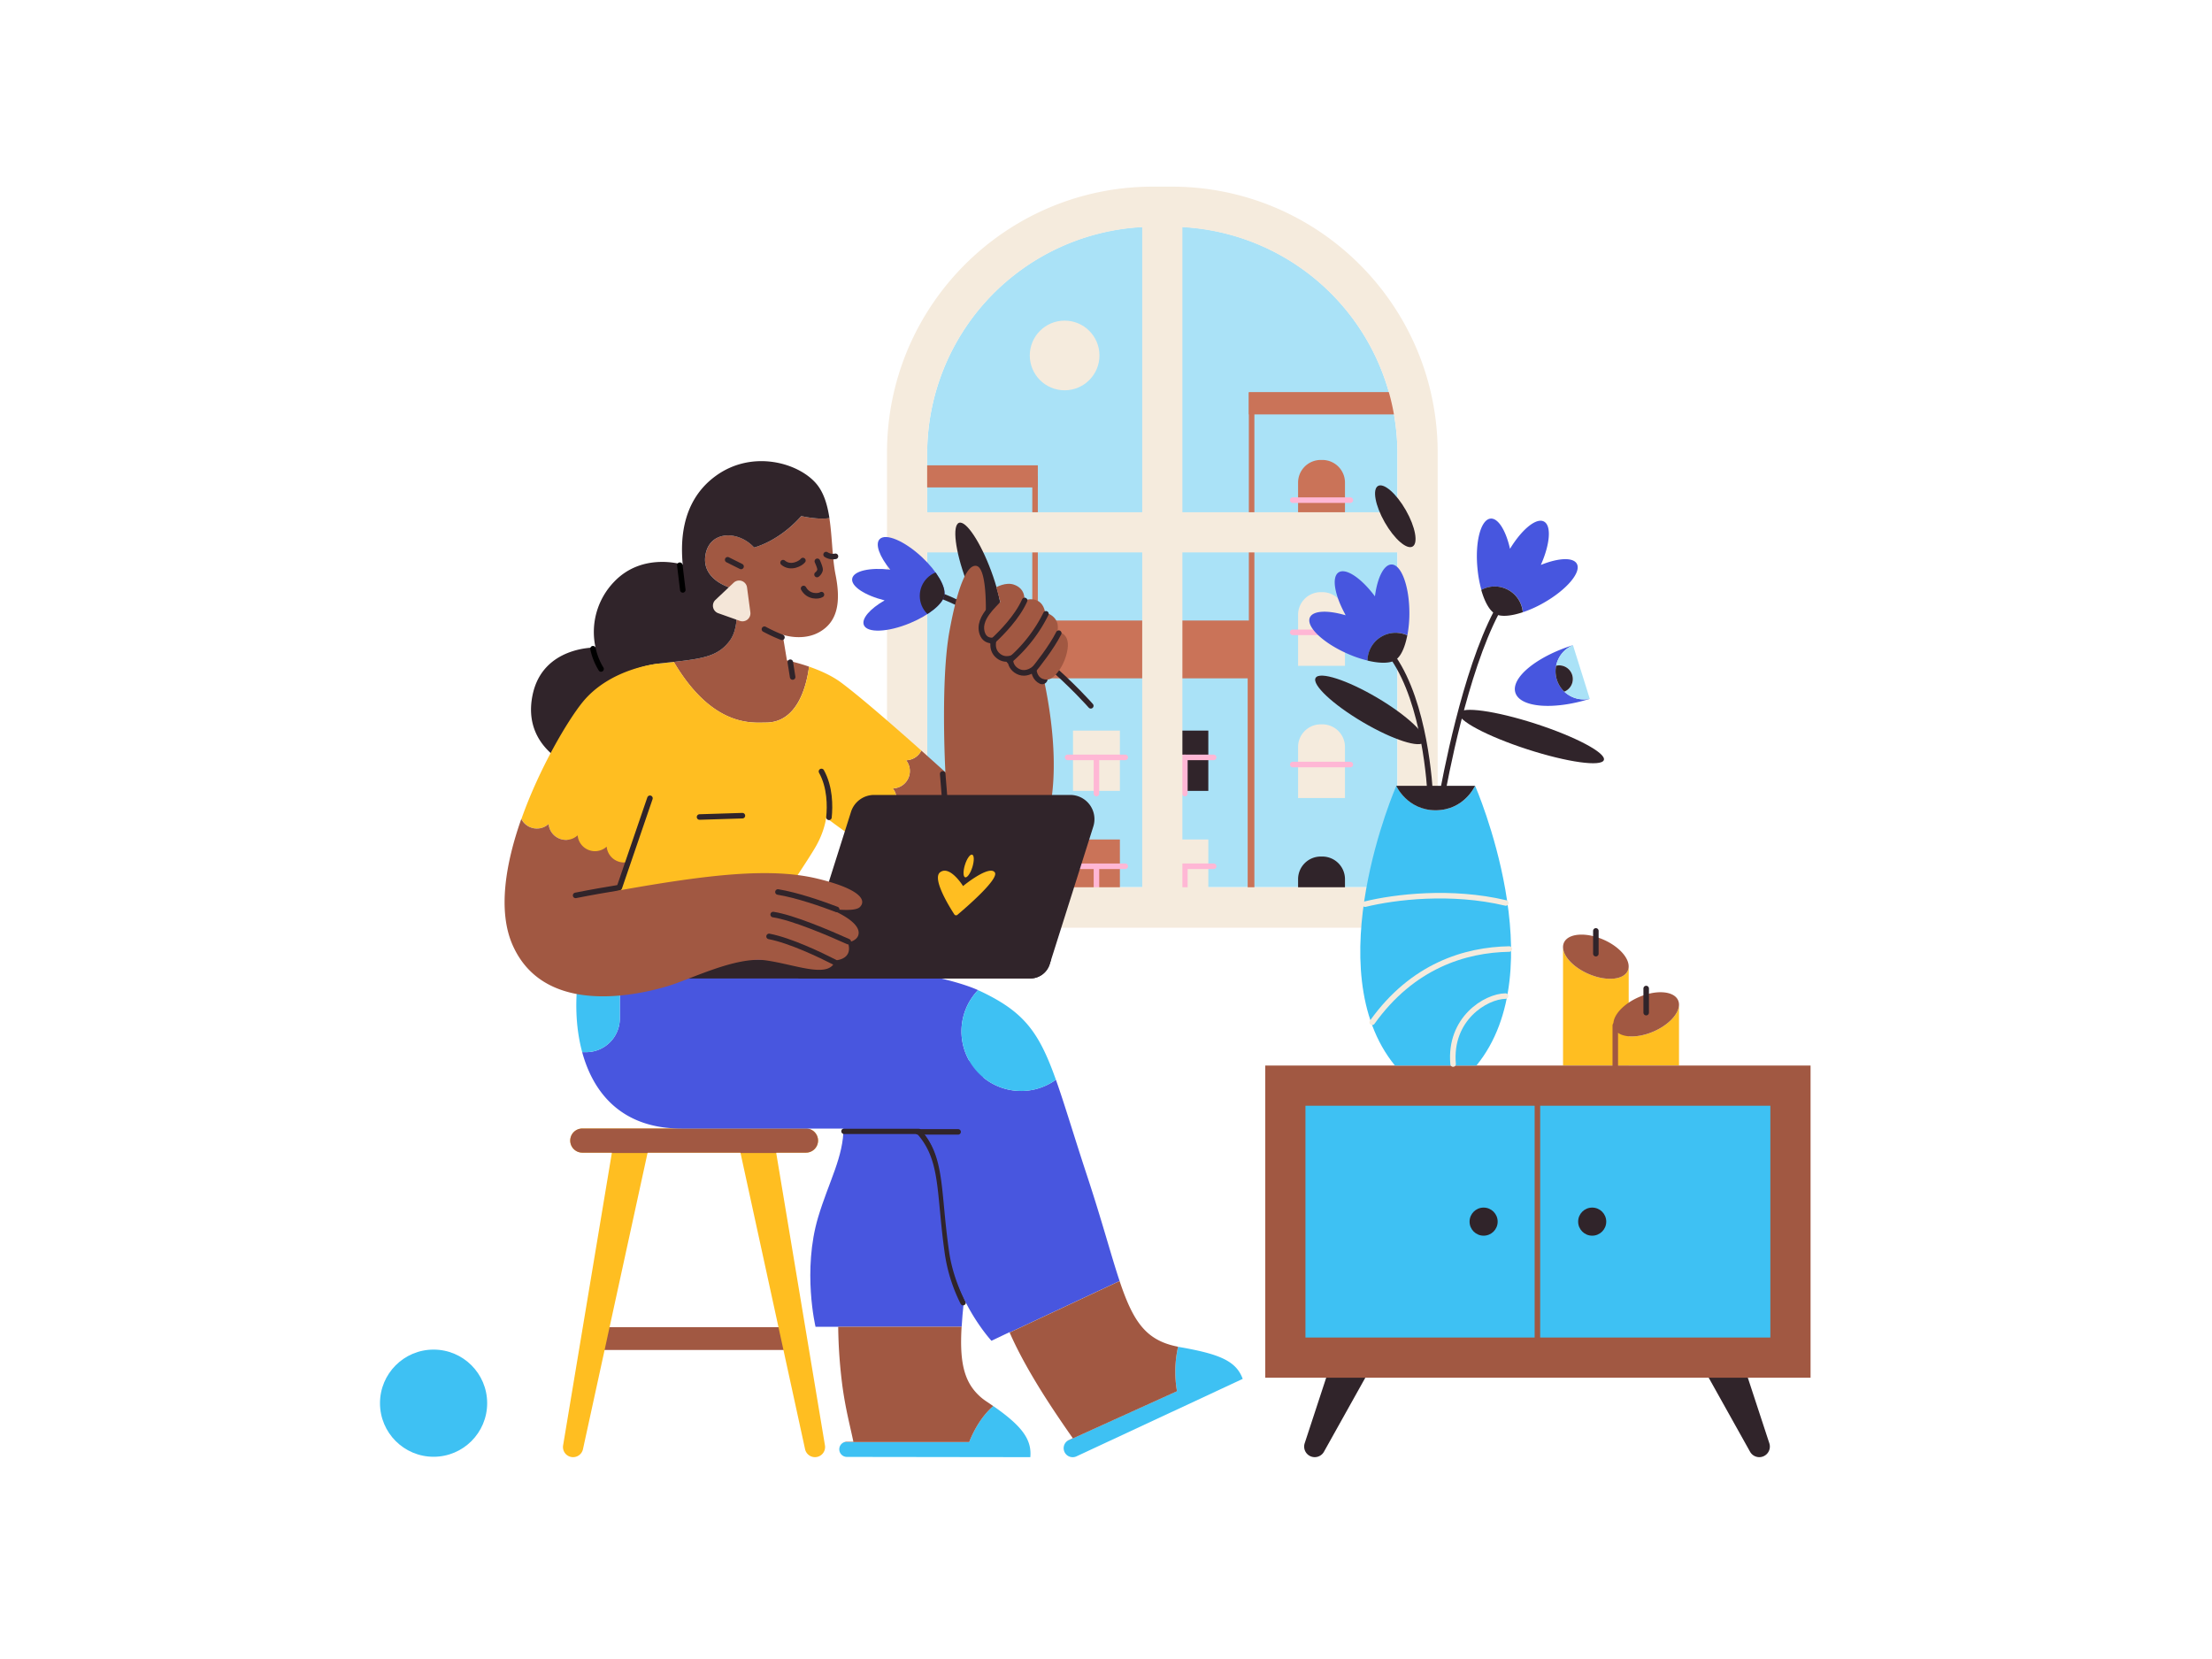 <svg xmlns="http://www.w3.org/2000/svg" xmlns:xlink="http://www.w3.org/1999/xlink" viewBox="0 0 1600 1200"><defs><style>.cls-1{fill:#4756df;}.cls-2{fill:#aae2f7;}.cls-3{fill:#ca7358;}.cls-10,.cls-11,.cls-15,.cls-16,.cls-17,.cls-19,.cls-20,.cls-4,.cls-9{fill:none;}.cls-4{stroke:#ffb7d5;}.cls-10,.cls-16,.cls-17,.cls-19,.cls-20,.cls-4,.cls-9{stroke-linecap:round;}.cls-10,.cls-16,.cls-19,.cls-4{stroke-linejoin:round;}.cls-10,.cls-11,.cls-17,.cls-19,.cls-20,.cls-4,.cls-9{stroke-width:4px;}.cls-5{fill:#f5ebdd;}.cls-6{fill:#30242a;}.cls-7{fill:#ffbe21;}.cls-8{fill:#a15842;}.cls-11,.cls-9{stroke:#a15842;}.cls-11,.cls-17,.cls-20,.cls-9{stroke-miterlimit:10;}.cls-10,.cls-16,.cls-20{stroke:#30242a;}.cls-12{fill:#4856df;}.cls-13{fill:#3ec1f3;}.cls-14{clip-path:url(#clip-path);}.cls-16{stroke-width:8px;}.cls-17{stroke:#000;}.cls-18{fill:#f4e6d8;}.cls-19{stroke:#f5ebdd;}</style><clipPath id="clip-path"><path class="cls-1" d="M624.86,452.13c-1.9-4.59,4.44-11.79,15-17.87-14.3-3.56-24.46-10.19-23.44-15.76s12.86-8.19,27.5-6.47c-7.7-9.4-11.09-18.38-7.69-22,4.33-4.63,18.07,1.21,30.68,13,11,10.3,17.5,21.76,16.12,27.59-.77,5.94-10.9,14.36-24.82,20.12C642.2,457.38,627.29,458,624.86,452.13Z"/></clipPath></defs><title>wfh_8</title><g id="Layer_6" data-name="Layer 6"><path class="cls-2" d="M835,163.92h11.53A164.31,164.31,0,0,1,1010.8,328.23V641.69a0,0,0,0,1,0,0H670.64a0,0,0,0,1,0,0V328.23A164.31,164.31,0,0,1,835,163.92Z"/><path class="cls-3" d="M902.48,453V646.57H751.54V453H902.48m4-4H747.54V650.57H906.48V449Z"/><rect class="cls-3" x="747.54" y="448.99" width="158.94" height="41.67"/><path class="cls-3" d="M746.69,348.33V647.54H655.84V348.33h90.85m4-4H651.84V651.54h98.85V344.33Z"/><path class="cls-3" d="M1027.25,287.76V646.57H907.33V287.76h119.92m4-4H903.33V650.57h127.92V283.76Z"/><path class="cls-3" d="M955.33,332.7h1.15a16.38,16.38,0,0,1,16.38,16.38V386a0,0,0,0,1,0,0H938.94a0,0,0,0,1,0,0V349.08A16.38,16.38,0,0,1,955.33,332.7Z"/><line class="cls-4" x1="935.07" y1="361.77" x2="976.74" y2="361.77"/><path class="cls-5" d="M955.33,428.32h1.15a16.38,16.38,0,0,1,16.38,16.38v36.92a0,0,0,0,1,0,0H938.94a0,0,0,0,1,0,0V444.7A16.38,16.38,0,0,1,955.33,428.32Z"/><line class="cls-4" x1="935.07" y1="457.39" x2="976.74" y2="457.39"/><path class="cls-5" d="M955.33,523.94h1.15a16.38,16.38,0,0,1,16.38,16.38v36.92a0,0,0,0,1,0,0H938.94a0,0,0,0,1,0,0V540.32a16.38,16.38,0,0,1,16.38-16.38Z"/><line class="cls-4" x1="935.07" y1="553.01" x2="976.74" y2="553.01"/><path class="cls-6" d="M955.33,619.56h1.15a16.38,16.38,0,0,1,16.38,16.38v33.92a0,0,0,0,1,0,0H938.94a0,0,0,0,1,0,0V635.94A16.38,16.38,0,0,1,955.33,619.56Z"/><rect class="cls-3" x="903.33" y="283.76" width="127.92" height="15.99"/><rect class="cls-3" x="651.84" y="336.58" width="98.85" height="15.99"/><rect class="cls-5" x="776.13" y="528.46" width="33.92" height="43.61"/><line class="cls-4" x1="772.25" y1="547.84" x2="813.93" y2="547.84"/><line class="cls-4" x1="793.09" y1="574.01" x2="793.09" y2="547.84"/><rect class="cls-3" x="776.13" y="607.22" width="33.92" height="43.61"/><line class="cls-4" x1="772.25" y1="626.6" x2="813.93" y2="626.6"/><line class="cls-4" x1="793.09" y1="652.77" x2="793.09" y2="626.6"/><rect class="cls-6" x="840.09" y="528.46" width="33.92" height="43.61"/><line class="cls-4" x1="836.22" y1="547.84" x2="877.89" y2="547.84"/><line class="cls-4" x1="857.05" y1="574.01" x2="857.05" y2="547.84"/><rect class="cls-5" x="840.09" y="607.22" width="33.92" height="43.61"/><line class="cls-4" x1="836.22" y1="626.6" x2="877.89" y2="626.6"/><line class="cls-4" x1="857.05" y1="652.77" x2="857.05" y2="626.6"/><circle class="cls-5" cx="770.07" cy="257.11" r="25.2"/><rect class="cls-5" x="627.03" y="641.85" width="427.38" height="29.07"/><path class="cls-5" d="M847.47,135H834c-106.26,0-192.4,86.14-192.4,192.4V670.92h398.31V327.4C1039.88,221.14,953.73,135,847.47,135ZM826.19,641.85H670.64V399.57H826.19Zm0-271.35H670.64V328.39A164.32,164.32,0,0,1,826.19,164.31ZM1010.8,641.85H855.26V399.57H1010.8Zm0-271.35H855.26V164.31A164.31,164.31,0,0,1,1010.8,328.39Z"/><circle class="cls-13" cx="313.62" cy="1014.96" r="38.76"/><path class="cls-7" d="M1178.05,699a7.66,7.66,0,0,1-.64,3.11c-3,6.83-15.82,7.84-28.57,2.25-10.68-4.67-17.94-12.49-18.25-18.92h0v85.28h47.49V699Z"/><path class="cls-8" d="M1159.79,679.65c-12.75-5.59-25.55-4.58-28.57,2.25a7.8,7.8,0,0,0-.63,3.56c.31,6.43,7.57,14.25,18.25,18.92,12.75,5.59,25.55,4.58,28.57-2.25a7.66,7.66,0,0,0,.64-3.11C1178.08,692.51,1170.73,684.43,1159.79,679.65Z"/><path class="cls-7" d="M1214.46,727.13c-.31,6.43-7.57,14.25-18.25,18.93-12.76,5.58-25.55,4.58-28.58-2.26a7.78,7.78,0,0,1-.64-3.1h0v30h47.48V727.13Z"/><path class="cls-8" d="M1213.83,723.57c-3-6.83-15.82-7.84-28.58-2.25-10.93,4.79-18.28,12.86-18.26,19.38a7.78,7.78,0,0,0,.64,3.1c3,6.84,15.82,7.84,28.58,2.26,10.68-4.68,17.94-12.5,18.25-18.93A7.8,7.8,0,0,0,1213.83,723.57Z"/><line class="cls-9" x1="1168.38" y1="770.74" x2="1168.38" y2="741.67"/><line class="cls-10" x1="1154.33" y1="673.34" x2="1154.33" y2="689.82"/><line class="cls-10" x1="1190.73" y1="715.02" x2="1190.73" y2="732.46"/><path class="cls-6" d="M951,1054h0a7.66,7.66,0,0,1-7.28-10.06l24-73.14a7.68,7.68,0,0,1,7.29-5.27h16.82a7.66,7.66,0,0,1,6.69,11.4l-40.86,73.14A7.65,7.65,0,0,1,951,1054Z"/><path class="cls-6" d="M1272.52,1054h0a7.66,7.66,0,0,0,7.28-10.06l-24-73.14a7.68,7.68,0,0,0-7.28-5.27h-16.83a7.67,7.67,0,0,0-6.69,11.4l40.86,73.14A7.67,7.67,0,0,0,1272.52,1054Z"/><rect class="cls-8" x="915.2" y="770.74" width="394.43" height="225.8"/><rect class="cls-13" x="944.27" y="799.81" width="336.28" height="167.66"/><line class="cls-11" x1="1112.05" y1="796.91" x2="1112.05" y2="970.38"/><circle class="cls-6" cx="1151.68" cy="883.64" r="10.16"/><circle class="cls-6" cx="1073.14" cy="883.64" r="10.16"/><rect class="cls-8" x="493.77" y="897" width="16.47" height="142.46" transform="translate(-466.22 1470.24) rotate(-90)"/><path class="cls-7" d="M596.71,1045.48,561.42,833.73H583a8.72,8.72,0,1,0,0-17.44H421.19a8.72,8.72,0,1,0,0,17.44H442.6l-35.29,211.75a7.32,7.32,0,0,0,7.22,8.52h0a7.31,7.31,0,0,0,7.15-5.76l46.76-214.51h67.14l46.75,214.51a7.33,7.33,0,0,0,7.16,5.76h0A7.32,7.32,0,0,0,596.71,1045.48Z"/><path class="cls-8" d="M583,833.73a8.72,8.72,0,1,0,0-17.44H421.19a8.72,8.72,0,1,0,0,17.44H442.6l0,.27h25.82l.06-.27h67.14l.06.27h25.82l0-.27Z"/><path class="cls-12" d="M592.59,959.72h103c1.28-21.87,5.85-50.88,9.64-90.07,3.37-34.75,6.27-63.92,6.08-88-.32-40.14-103,8.44-103,8.44,0,8.77,1.77,17.19,1.82,25.35.12,21.2-10.62,39.24-18.29,64.81-11.63,38.77-1.94,79.47-1.94,79.47Z"/><path class="cls-13" d="M701.08,1043.06H610.91a5.51,5.51,0,0,0,1.66,10.76l132.69.18c1.17-12.9-6.16-22.61-26.84-37C706.62,1027.23,701.08,1043.06,701.08,1043.06Z"/><path class="cls-8" d="M713.77,1013.87a39.07,39.07,0,0,1-10.89-10.54c-7-10.27-8.48-24.1-7.33-43.61H606.29a362.87,362.87,0,0,0,3.15,43.61c2.28,16.37,5.36,27.63,7.83,39.47h-4.69a5.45,5.45,0,0,0-1.67.26h90.17s5.54-15.83,17.34-26Q716.2,1015.49,713.77,1013.87Z"/><path class="cls-10" d="M696.63,942.2a117.57,117.57,0,0,1-11.15-34.93c-6.53-45.37-2.66-68.63-21.07-89H610.54"/><path class="cls-12" d="M730.22,963.59l.1.24,79.52-37.24c-6.19-18.52-12.66-43.16-23.29-75.41C776.59,821,770,798.45,763.76,781a43.11,43.11,0,0,1-56.31-64.82C665,697,514.23,684.49,514.23,684.49l-85.29-12.6c-4.5,7.44-8.33,19.23-10.41,33h29.8v31.87A24.35,24.35,0,0,1,424,761.05h-1.7c-.4,0-.8,0-1.19,0,8.14,30,29.08,55.27,71.82,55.27h172.5c18.41,20.35,14.54,43.61,21.07,89,5.34,37.13,30.65,64.5,30.65,64.5Z"/><path class="cls-13" d="M851.36,1006.24l-79.2,35.92a6.52,6.52,0,0,0,6.54,11.23l120.18-56c-4.71-13-16.82-18-45.51-23l-1.23-.23A81.73,81.73,0,0,0,851.36,1006.24Z"/><path class="cls-8" d="M852.14,974.12c-8.26-1.58-14.74-4.33-20.09-8.49-9.86-7.68-15.9-20.18-22.21-39l-79.52,37.24c6.74,15.49,16.2,31.78,25.21,46,7.87,12.38,15.38,23.17,20.43,30.4l-2.87,1.39a6.2,6.2,0,0,0-.93.56l79.2-35.92A81.73,81.73,0,0,1,852.14,974.12Z"/><path class="cls-13" d="M738.58,789.15A42.89,42.89,0,0,0,763.76,781c-12.41-34.88-23.17-49.41-55.71-64.55l-.6-.27a43.11,43.11,0,0,0,31.13,72.95Z"/><path class="cls-13" d="M424,761.05a24.35,24.35,0,0,0,24.35-24.34V704.84h-29.8c-2.63,17.29-2.48,37.63,2.56,56.18.39,0,.79,0,1.19,0Z"/><line class="cls-10" x1="663.96" y1="818.71" x2="693.03" y2="818.71"/><path class="cls-10" d="M789,510.53s-52.33-60.08-114.16-81.87"/><path class="cls-1" d="M624.86,452.13c-1.9-4.59,4.44-11.79,15-17.87-14.3-3.56-24.46-10.19-23.44-15.76s12.86-8.19,27.5-6.47c-7.7-9.4-11.09-18.38-7.69-22,4.33-4.63,18.07,1.21,30.68,13,11,10.3,17.5,21.76,16.12,27.59-.77,5.94-10.9,14.36-24.82,20.12C642.2,457.38,627.29,458,624.86,452.13Z"/><g class="cls-14"><circle class="cls-6" cx="683.55" cy="431.02" r="18.26"/></g><ellipse class="cls-6" cx="707.84" cy="416.4" rx="9.69" ry="40.73" transform="translate(-100.67 272.38) rotate(-20.37)"/><path class="cls-10" d="M721.13,458.2s7.76,21.32,3.88,43.61"/><path class="cls-15" d="M460.93,665.11,554,667s2.33-3.4,5.83-8.55L450.87,655.8Z"/><path class="cls-8" d="M579.62,373.28C563.08,391.89,545.5,396,545.5,396c-11.37-12.4-32-12.4-35.15,5.17C506.92,420.64,531,426,531,426s6.07,25.12-3.24,37.53c-8.22,11-18.78,12.81-40.42,15.23,28.2,47.65,57,43.89,66.59,43.89,23,0,29.48-26.69,31.29-40.45a136.86,136.86,0,0,0-16-4.51l-3.1-18.6s14.47,5.16,26.88-2.07,15.51-20.68,11.37-41.35c-2.45-12.25-2.36-27.4-4.46-40.94C591.72,376.12,579.62,373.28,579.62,373.28Z"/><path class="cls-8" d="M751.66,477.1C747.27,459.53,712.9,450,712.9,450s2.06-39.44-6.79-40.7c-6.78-1-13.57,15.51-19.38,47.49-6.5,35.74-2.91,101.75-2.91,101.75s-7.19-6.53-17.39-15.62a12.58,12.58,0,0,1-11,7,12.58,12.58,0,0,1-9.63,20.37,12.58,12.58,0,0,1-9.63,20.37,12.58,12.58,0,0,1-11,20.32c21.23,13.82,50.09,29.94,69.32,29.94C795.27,640.88,754.57,488.73,751.66,477.1Z"/><path class="cls-7" d="M637.63,603.79a12.6,12.6,0,0,0-1.49-13.17,12.58,12.58,0,0,0,9.63-20.37,12.58,12.58,0,0,0,9.63-20.37,12.58,12.58,0,0,0,11-7c-17.58-15.66-44.09-38.88-58.2-49.31-6.83-5.05-15.53-8.79-23-11.37C583.44,496,577,522.65,554,522.65c-9.55,0-38.39,3.76-66.59-43.89l-9.06,1c-31.2,3.47-45.4,20.26-53.76,40.32-5.17,12.41-9.31,35.15-9.31,35.15a425.08,425.08,0,0,0-4.94,63l40.57,37.55,108.92,2.69c8.72-12.86,24.72-36.61,30-45.72,6.78-11.63,7.75-21.32,7.75-21.32s11.64,9.1,27.59,19.49A12.58,12.58,0,0,0,637.63,603.79Z"/><path class="cls-6" d="M591,350.53c-12.4-15.5-46.52-25.84-73.4-6.2s-24.81,51.69-23.78,64.1c0,0-28.94-9.31-49.62,12.4a52.33,52.33,0,0,0-13.44,47.56s-38.08-1.07-45.49,34.12c-4.21,20,3.65,33.31,12.37,41.55a55.69,55.69,0,0,0,17.61,11.17s4.14-22.74,9.31-35.15c8.36-20.06,22.56-36.85,53.76-40.32l9.06-1c21.64-2.42,32.2-4.26,40.42-15.23C537.1,451.12,531,426,531,426s-24.11-5.36-20.68-24.81c3.11-17.57,23.78-17.57,35.15-5.17,0,0,17.58-4.13,34.12-22.74,0,0,12.1,2.84,20.35,1.45C598.53,365.41,596.05,356.86,591,350.53Z"/><path class="cls-16" d="M753.81,490.91c-2.93-1.35-4.68-4.75-4.18-11.25,0,0-6.06,7.6-12.51,4.22s-3.87-10.66-3.87-10.66-5.82,3.88-10.66-1c-4.39-4.39-1-11.63-1-11.63s-6.44,2.63-8.72-1.94c-2.87-5.72.62-11.71,4.4-16.3"/><path class="cls-17" d="M428.92,469.23a46.36,46.36,0,0,0,5.84,14.65"/><line class="cls-10" x1="681.88" y1="559.79" x2="684.31" y2="590"/><path class="cls-10" d="M594.18,558c6.33,11.4,6.25,25.08,5.43,33.19"/><line class="cls-10" x1="537" y1="590" x2="505.99" y2="590.97"/><path class="cls-10" d="M565.59,461a116.2,116.2,0,0,1-12.66-5.87"/><line class="cls-10" x1="573.34" y1="489.7" x2="571.65" y2="478.99"/><line class="cls-17" x1="491.73" y1="408.82" x2="493.88" y2="426.7"/><path class="cls-10" d="M594.18,430.1c-2.19,1.42-9.45,1.89-12.93-4.44"/><line class="cls-10" x1="536.03" y1="409.74" x2="526.34" y2="404.9"/><path class="cls-10" d="M580.77,405.45c-1.55,2.11-8.86,6.2-14.36,1.53"/><path class="cls-10" d="M604.32,402.4a9,9,0,0,1-6.78-1.26"/><path class="cls-10" d="M591.21,406c1.11,2.51,2.18,5.28,1.95,6.34a5.89,5.89,0,0,1-2.18,3.22"/><path class="cls-18" d="M530.72,421.45l-13.23,12.48a5.76,5.76,0,0,0,2,9.61l15.64,5.55a5.76,5.76,0,0,0,7.63-6.19l-2.41-18A5.76,5.76,0,0,0,530.72,421.45Z"/><path class="cls-8" d="M720.65,424.77s6.78-3.88,12.6-1.94c9,3,7.68,11.38,7.68,11.38S753.55,429.66,756,443c0,0,11.38,2.55,8.82,13.93,0,0,9.21.49,7.38,12.56s-9.88,22.1-14.72,22.1c-5,0-8.53-3.07-7.85-12,0,0-6.06,7.6-12.51,4.22s-3.87-10.66-3.87-10.66-5.82,3.88-10.66-1c-4.39-4.39-1-11.63-1-11.63s-6.44,2.63-8.72-1.94c-4.85-9.69,8.49-20.11,10.66-23.25Z"/><path class="cls-10" d="M717.77,464.05c6.66-6.11,18-17.64,23.38-29.74"/><path class="cls-10" d="M730,478a106.94,106.94,0,0,0,26.55-34"/><path class="cls-10" d="M747.13,485.18c3-3.66,13.49-16.81,18.69-27.22"/><path class="cls-6" d="M745.25,707.75H577.41l38.15-120.53A17.53,17.53,0,0,1,632.28,575H774.11a17.53,17.53,0,0,1,16.72,22.82l-31.55,99.67A14.73,14.73,0,0,1,745.25,707.75Z"/><path class="cls-6" d="M480,694.18a10.42,10.42,0,0,0,9.93,13.57H745.25a14.72,14.72,0,0,0,14-10.28l1-3.29Z"/><path class="cls-7" d="M719.54,631c-3.9-5.34-21.63,8.76-22.93,9.93-.68-1.17-9.9-15.27-16.67-9.93-5.87,4.63,7,25.3,10.47,30.57a1.53,1.53,0,0,0,2.28,0C699,656.25,722.93,635.58,719.54,631Z"/><ellipse class="cls-7" cx="700.64" cy="626.36" rx="8.58" ry="2.81" transform="translate(-105.72 1109.07) rotate(-72.7)"/><path class="cls-7" d="M383.83,598.47a12.61,12.61,0,0,0,13-2.42,12.57,12.57,0,0,0,21,8.18,12.58,12.58,0,0,0,21,8.17,12.56,12.56,0,0,0,15.92,11l15.12-40.61A129.34,129.34,0,0,0,478,534l-1.53-54s-34.89,2.9-55.24,28.1c-10.44,12.93-30.93,47.09-44.06,84.23A12.57,12.57,0,0,0,383.83,598.47Z"/><path class="cls-8" d="M446.82,623a12.57,12.57,0,0,1-8-10.6,12.58,12.58,0,0,1-21-8.17,12.57,12.57,0,0,1-21-8.18,12.58,12.58,0,0,1-19.74-3.71c-11.38,32.19-17.24,66.63-6.22,91.42,23.72,53.39,94.91,34.6,111.71,29.66s49.44-21.75,71.19-18.78,46.46,13.84,50.42,0c0,0,13.31-.34,9.12-13,0,0,6.69-.83,7.68-5.77,2-9.89-21.75-18.78-21.75-18.78s18.79,3,22.74-1c5-5,.14-13.07-30.55-20.51-33.71-8.16-78.2-3.22-144.44,8.64l7.75-20.83A12.47,12.47,0,0,1,446.82,623Z"/><line class="cls-10" x1="470.13" y1="577.4" x2="448" y2="642"/><path class="cls-10" d="M605.2,657.8c-10.74-4.08-28.62-10.34-42.5-12.6"/><path class="cls-10" d="M613.58,681.12c-13.8-6.21-40.16-17.48-54.34-19.6"/><path class="cls-10" d="M447.14,642.14c-7.44,1.2-19.12,3.19-30.79,5.52"/><path class="cls-10" d="M603.77,696c-10.35-5.27-32.16-15.75-47.49-18.67"/><path class="cls-13" d="M1067,568.4s-7.86,17.68-28.48,17.68S1010,568.4,1010,568.4s-58,132.6-1,202.34h58.93C1124.9,701,1067,568.4,1067,568.4Z"/><path class="cls-6" d="M1038.47,586.08c20.62,0,28.48-17.68,28.48-17.68h-57S1017.84,586.08,1038.47,586.08Z"/><path class="cls-19" d="M1091.74,686.45c-32.06.57-70,12.15-99.2,53"/><path class="cls-19" d="M987.41,654c21.52-5.25,62.27-10.25,101.77-.85"/><path class="cls-19" d="M1089,720.49c-14.34.17-40.85,16.42-37.93,49.17"/><path class="cls-20" d="M1034.86,580.2c-.6-14.25-4.39-70.88-26.89-104.1"/><ellipse class="cls-6" cx="990.94" cy="513.54" rx="10.25" ry="45.59" transform="translate(45.07 1106.01) rotate(-59.46)"/><ellipse class="cls-6" cx="1009.24" cy="373.35" rx="8.8" ry="25.22" transform="translate(-52.41 548.97) rotate(-29.69)"/><path class="cls-1" d="M947.48,446.63c2.27-5.05,12.95-5.42,25.93-1.55-8-14.31-10.45-27.62-5.16-31.05s16.47,4.16,26.28,17.33c1.73-13.43,6.41-23,12-23.06,7.06,0,12.84,15.57,12.91,34.83a85.63,85.63,0,0,1-1.46,16.42,20.32,20.32,0,0,0-28.78,18.25,86.12,86.12,0,0,1-15.08-5.22C956.49,464.69,944.59,453.08,947.48,446.63Z"/><path class="cls-6" d="M998.41,461a20.29,20.29,0,0,1,19.52-1.43c-1.72,8.95-4.83,15.59-8.57,17.75-3.56,2.59-11.1,2.69-20.21.5A20.32,20.32,0,0,1,998.41,461Z"/><path class="cls-20" d="M1042.36,579.34c2.76-15.74,17.13-92.91,40.13-136.57"/><ellipse class="cls-6" cx="1107.81" cy="532.79" rx="9.72" ry="55.02" transform="translate(259.51 1422.45) rotate(-72.05)"/><path class="cls-1" d="M1078.16,375.12c5.52-.5,11.08,8.63,14.07,21.84,8.52-14,18.94-22.66,24.53-19.73s4.45,16.39-2.22,31.4c12.56-5.07,23.23-5.71,26-.89,3.48,6.14-7.27,18.83-24,28.33a85.89,85.89,0,0,1-15,6.78,20.33,20.33,0,0,0-30-16.13,87.22,87.22,0,0,1-2.85-15.71C1066.84,391.83,1071.13,375.76,1078.16,375.12Z"/><path class="cls-6" d="M1090.63,426.54a20.32,20.32,0,0,1,10.83,16.31c-8.65,2.89-16,3.44-19.68,1.24-4-1.83-7.79-8.36-10.35-17.37A20.3,20.3,0,0,1,1090.63,426.54Z"/><path class="cls-1" d="M1137.78,466.67l0,.08a20.34,20.34,0,0,0,12.12,38.67l0,.08c-26.35,8.25-50.43,6.25-53.79-4.48S1111.43,474.92,1137.78,466.67Z"/><path class="cls-2" d="M1131.51,500.3a9.87,9.87,0,0,0-5.93-18.77,20.34,20.34,0,0,1,12.22-14.78l12.12,38.67A20.35,20.35,0,0,1,1131.51,500.3Z"/><path class="cls-6" d="M1137.21,488.2a9.87,9.87,0,0,1-5.7,12.1,20.34,20.34,0,0,1-5.93-18.77A9.88,9.88,0,0,1,1137.21,488.2Z"/></g></svg>